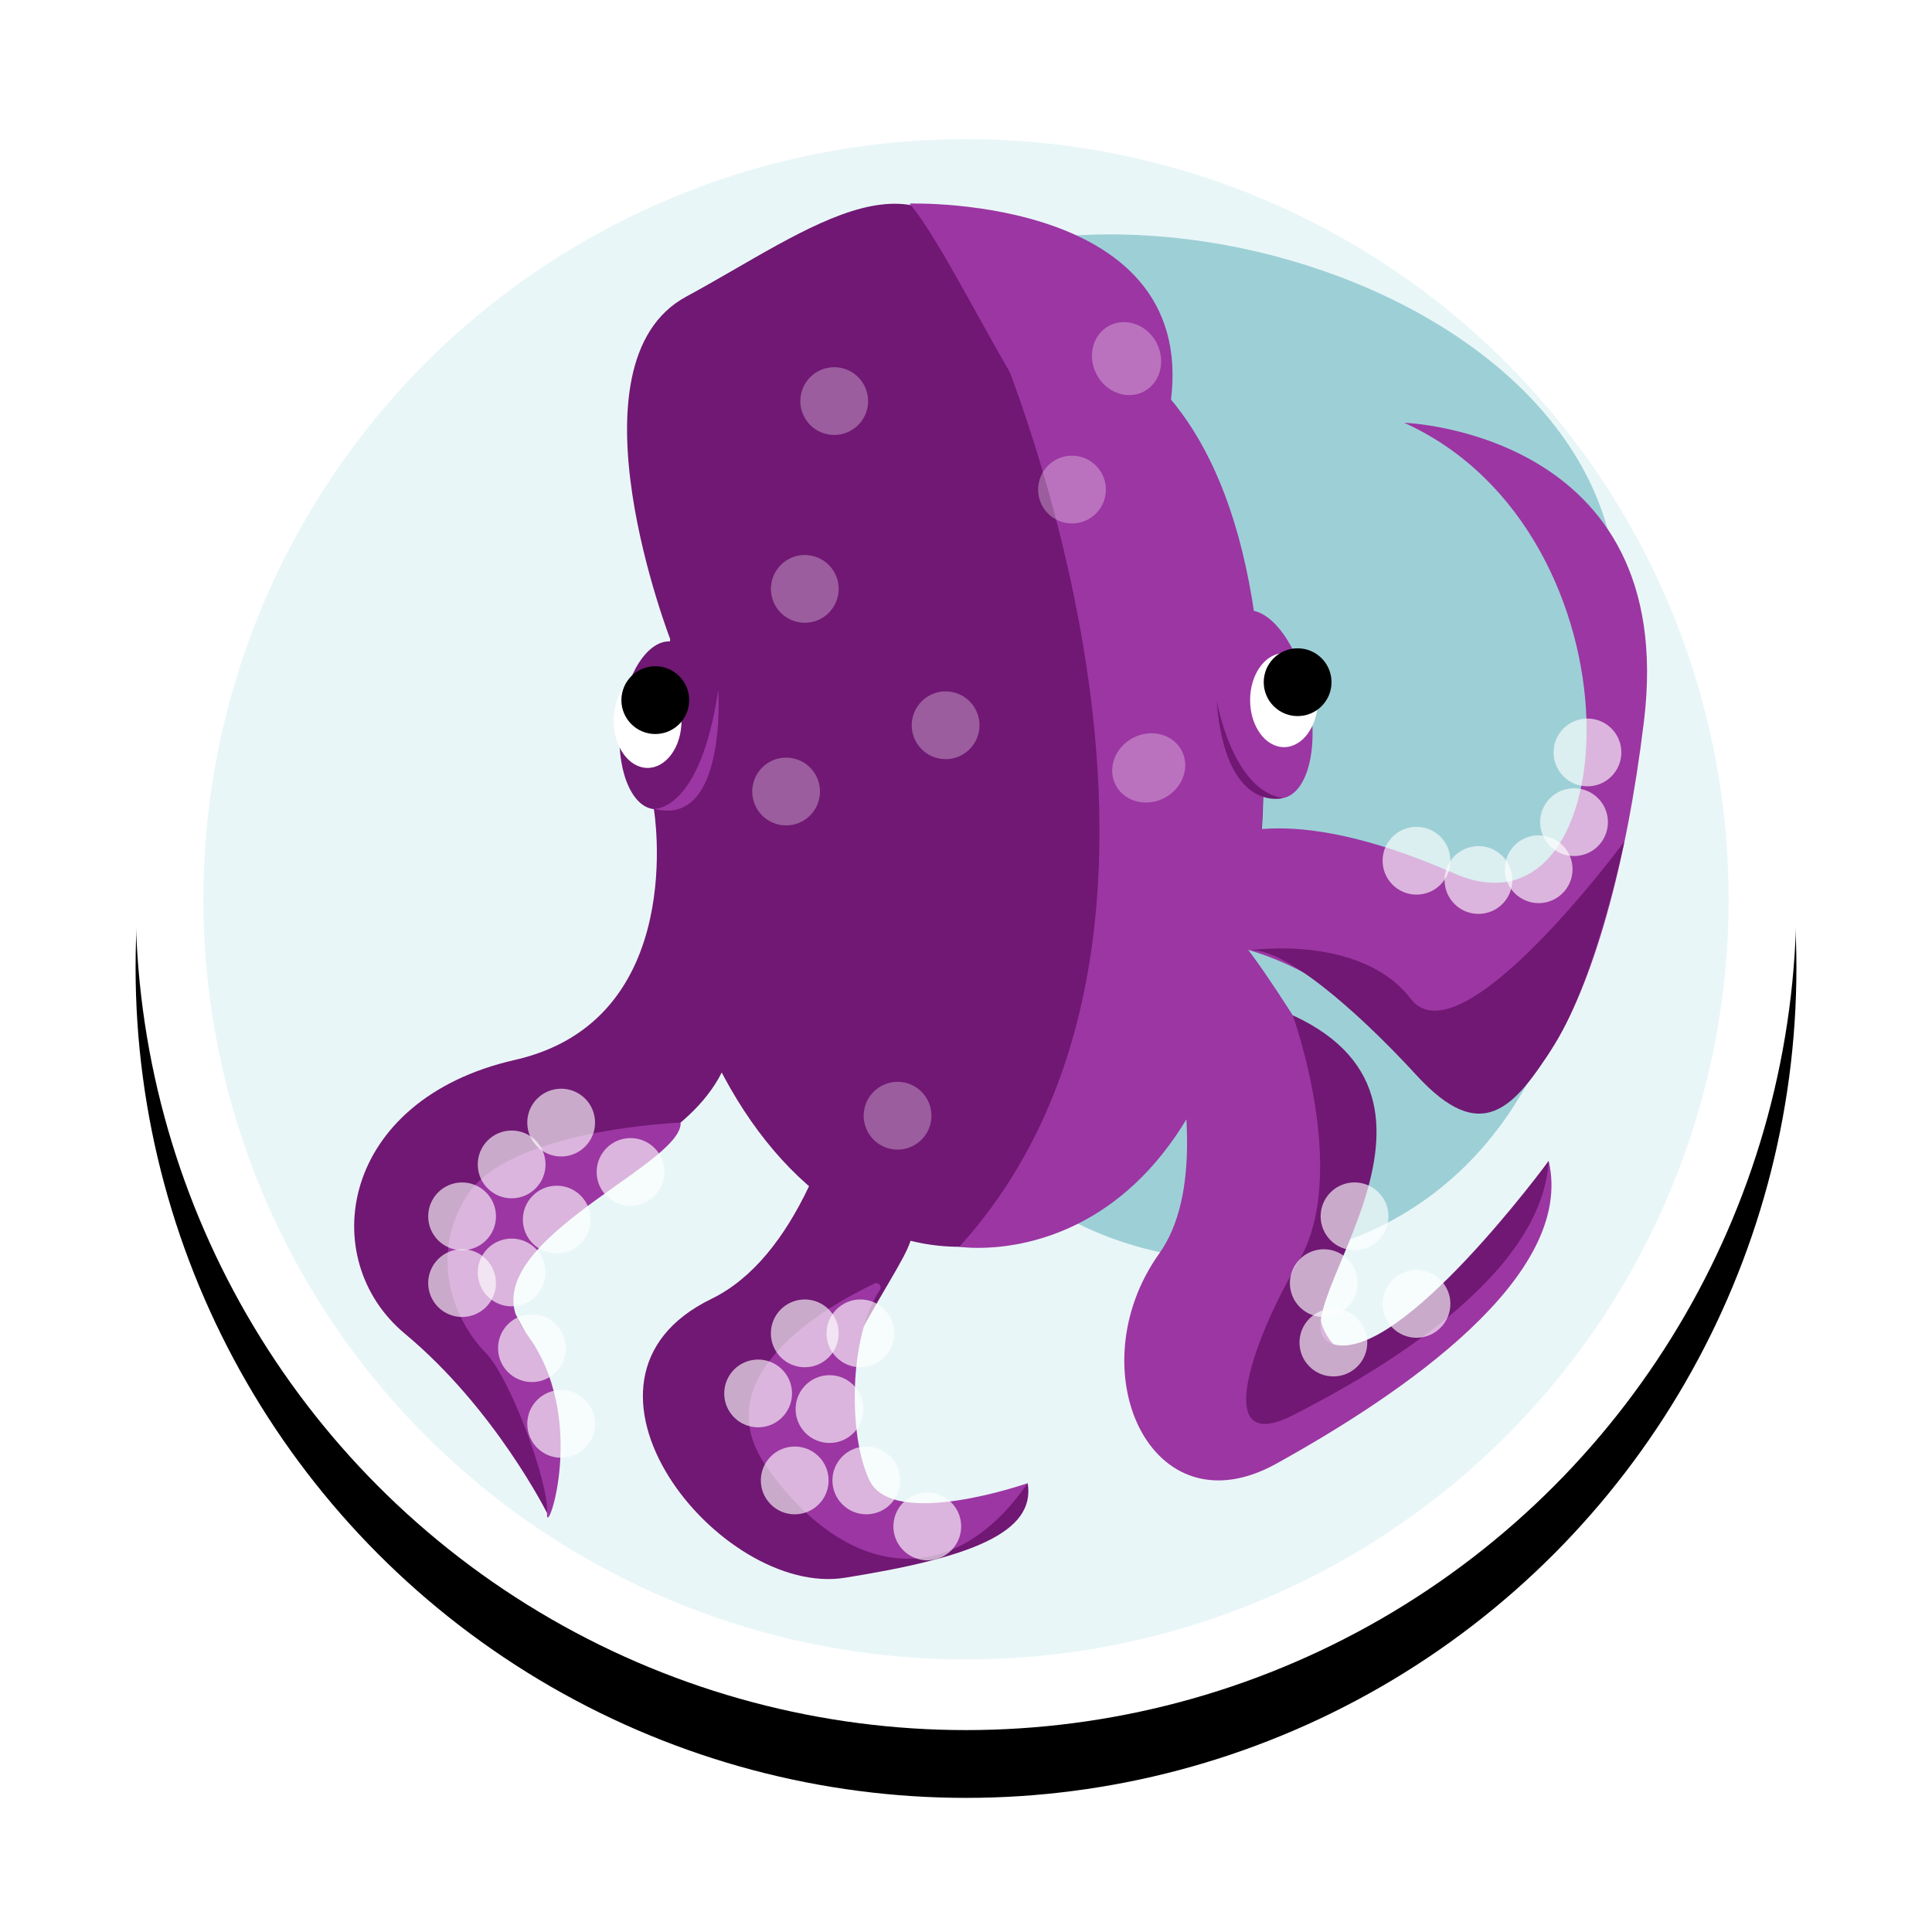 <?xml version="1.0" encoding="UTF-8"?>
<svg width="57px" height="57px" viewBox="0 0 57 57" version="1.1" xmlns="http://www.w3.org/2000/svg" xmlns:xlink="http://www.w3.org/1999/xlink">
    <!-- Generator: Sketch 50.2 (55047) - http://www.bohemiancoding.com/sketch -->
    <title>03-avatar-02</title>
    <desc>Created with Sketch.</desc>
    <defs>
        <circle id="path-1" cx="24.5" cy="24.543" r="24.5"></circle>
        <filter x="-14.3%" y="-10.2%" width="128.6%" height="128.6%" filterUnits="objectBoundingBox" id="filter-3">
            <feOffset dx="0" dy="2" in="SourceAlpha" result="shadowOffsetOuter1"></feOffset>
            <feGaussianBlur stdDeviation="2" in="shadowOffsetOuter1" result="shadowBlurOuter1"></feGaussianBlur>
            <feColorMatrix values="0 0 0 0 0   0 0 0 0 0   0 0 0 0 0  0 0 0 0.14 0" type="matrix" in="shadowBlurOuter1"></feColorMatrix>
        </filter>
    </defs>
    <g id="Page-1" stroke="none" stroke-width="1" fill="none" fill-rule="evenodd">
        <g id="Apple-TV" transform="translate(-500, -152)">
            <g id="03-avatar-02" transform="translate(504, 154)">
                <mask id="mask-2" fill="white">
                    <use xlink:href="#path-1"></use>
                </mask>
                <g id="Mask">
                    <use fill="black" fill-opacity="1" filter="url(#filter-3)" xlink:href="#path-1"></use>
                    <use fill="#FFFFFF" fill-rule="evenodd" xlink:href="#path-1"></use>
                </g>
                <g mask="url(#mask-2)" id="03-avatar-06">
                    <g transform="translate(2, 2)">
                        <g>
                            <ellipse id="Oval" fill="#E9F6F8" fill-rule="nonzero" cx="22.5" cy="22.532" rx="22.5" ry="22.428"></ellipse>
                            <path d="M22.73,10.015 L17.142,7.842 C21.149,-0.762 39.452,2.723 41.519,11.977 C42.774,17.589 41.806,23.467 38.818,28.384 C33.891,36.503 21.422,33.737 20.385,24.306 C19.843,19.418 20.654,14.476 22.73,10.015 Z" id="Shape" fill="#9DD0D6" fill-rule="nonzero"></path>
                            <ellipse id="Oval" fill="#701873" fill-rule="nonzero" cx="22.303" cy="19.109" rx="8.971" ry="13.675"></ellipse>
                            <path d="M23.206,5.503 C23.206,5.503 31.047,23.131 22.303,32.784 C22.303,32.784 30.949,34.156 31.274,19.109 C31.599,4.063 23.206,5.503 23.206,5.503 Z" id="Shape" fill="#9C36A3" fill-rule="nonzero"></path>
                            <ellipse id="Oval" fill="#701873" fill-rule="nonzero" transform="translate(13.547, 17.399) rotate(-84.08) translate(-13.547, -17.399) " cx="13.547" cy="17.399" rx="2.486" ry="1.253"></ellipse>
                            <ellipse id="Oval" fill="#9C36A3" fill-rule="nonzero" transform="translate(31.283, 16.782) rotate(-11.79) translate(-31.283, -16.782) " cx="31.283" cy="16.782" rx="1.35" ry="2.822"></ellipse>
                            <ellipse id="Oval" fill="#FFFFFF" fill-rule="nonzero" cx="13.106" cy="17.269" rx="1" ry="1.387"></ellipse>
                            <ellipse id="Oval" fill="#FFFFFF" fill-rule="nonzero" cx="31.882" cy="16.656" rx="1" ry="1.387"></ellipse>
                            <path d="M13.29,19.863 C13.29,19.863 14.35,26.097 9.191,27.271 C4.033,28.445 3.297,33.147 5.948,35.351 C8.599,37.555 10.14,40.639 10.14,40.639 C10.14,40.639 11.142,37.548 8.914,34.322 C6.685,31.096 15.383,30.943 15.671,26.24 C15.958,21.538 16.061,19.804 13.29,19.863 Z" id="Shape" fill="#701873" fill-rule="nonzero"></path>
                            <path d="M15.191,16.355 C15.191,16.355 15.465,20.433 13.29,19.863 C13.29,19.863 14.65,19.979 15.191,16.355 Z" id="Shape" fill="#9C36A3" fill-rule="nonzero"></path>
                            <path d="M13.802,14.933 C13.802,14.933 10.596,6.723 14.246,4.751 C17.896,2.779 21.369,-0.09 23.206,4.384 C25.043,8.858 13.802,14.933 13.802,14.933 Z" id="Shape" fill="#701873" fill-rule="nonzero"></path>
                            <path d="M20.835,2.006 C20.835,2.006 29.904,1.72 28.433,8.473 C26.963,15.225 22.859,4.414 20.835,2.006 Z" id="Shape" fill="#9C36A3" fill-rule="nonzero"></path>
                            <path d="M31.862,19.543 C31.862,19.543 30.151,20.042 29.893,16.656 C29.893,16.656 30.357,19.347 31.862,19.543 Z" id="Shape" fill="#701873" fill-rule="nonzero"></path>
                            <path d="M20.103,19.569 C20.103,19.569 19.914,31.924 14.987,34.322 C10.06,36.719 15.24,43.137 18.924,42.549 C22.609,41.962 24.562,41.227 24.32,39.758 C24.32,39.758 20.305,42.991 18.654,40.639 C17.004,38.287 20.142,34.252 20.783,32.818 C21.425,31.385 22.91,22.301 20.103,19.569 Z" id="Shape" fill="#701873" fill-rule="nonzero"></path>
                            <path d="M26.905,20.825 C26.905,20.825 30.629,29.58 28.199,32.986 C25.769,36.393 27.936,41.242 31.65,39.186 C35.363,37.129 40.486,33.658 39.691,30.25 C39.691,30.25 35.005,37.569 33.339,35.66 C31.673,33.751 35.889,31.99 33.339,27.874 C30.788,23.758 29.801,22.15 26.905,20.825 Z" id="Shape" fill="#9C36A3" fill-rule="nonzero"></path>
                            <path d="M29.893,20.825 C29.893,20.825 31.743,19.498 36.901,21.768 C42.06,24.038 42.642,11.736 35.428,8.473 C35.428,8.473 43.534,8.739 42.503,17.269 C41.472,25.799 38.53,31.385 35.428,27.271 C32.325,23.156 27.927,23.688 27.927,23.688 C27.927,23.688 27.891,20.55 29.893,20.825 Z" id="Shape" fill="#9C36A3" fill-rule="nonzero"></path>
                            <ellipse id="Oval" fill="#FFFFFF" fill-rule="nonzero" opacity="0.3" transform="translate(27.237, 6.58) rotate(-27.332) translate(-27.237, -6.58) " cx="27.237" cy="6.58" rx="1" ry="1.097"></ellipse>
                            <ellipse id="Oval" fill="#FFFFFF" fill-rule="nonzero" opacity="0.3" transform="translate(25.627, 10.444) rotate(-27.52) translate(-25.627, -10.444) " cx="25.627" cy="10.444" rx="1" ry="1"></ellipse>
                            <ellipse id="Oval" fill="#FFFFFF" fill-rule="nonzero" opacity="0.3" transform="translate(18.612, 7.833) rotate(-72.52) translate(-18.612, -7.833) " cx="18.612" cy="7.833" rx="1" ry="1"></ellipse>
                            <ellipse id="Oval" fill="#FFFFFF" fill-rule="nonzero" opacity="0.3" transform="translate(17.744, 13.374) rotate(-5.8) translate(-17.744, -13.374) " cx="17.744" cy="13.374" rx="1" ry="1"></ellipse>
                            <ellipse id="Oval" fill="#FFFFFF" fill-rule="nonzero" opacity="0.3" transform="translate(21.899, 17.398) rotate(-72.52) translate(-21.899, -17.398) " cx="21.899" cy="17.398" rx="1" ry="1"></ellipse>
                            <ellipse id="Oval" fill="#FFFFFF" fill-rule="nonzero" opacity="0.3" transform="translate(27.891, 18.656) rotate(-27.52) translate(-27.891, -18.656) " cx="27.891" cy="18.656" rx="1.098" ry="1"></ellipse>
                            <ellipse id="Oval" fill="#FFFFFF" fill-rule="nonzero" opacity="0.3" transform="translate(17.193, 19.352) rotate(-72.52) translate(-17.193, -19.352) " cx="17.193" cy="19.352" rx="1" ry="1"></ellipse>
                            <ellipse id="Oval" fill="#FFFFFF" fill-rule="nonzero" opacity="0.3" transform="translate(20.481, 28.917) rotate(-72.52) translate(-20.481, -28.917) " cx="20.481" cy="28.917" rx="1" ry="1"></ellipse>
                            <path d="M30.877,24.035 C30.877,24.035 34.154,23.553 35.622,25.468 C37.09,27.383 41.922,20.829 41.922,20.829 C41.922,20.829 41.117,24.769 39.892,26.759 C38.667,28.75 37.698,29.793 35.803,27.735 C33.908,25.677 31.875,23.976 30.877,24.035 Z" id="Shape" fill="#701873" fill-rule="nonzero"></path>
                            <path d="M32.14,25.954 C32.14,25.954 33.831,30.606 32.322,33.201 C30.814,35.796 29.829,38.934 32.14,37.756 C34.45,36.578 39.485,33.743 39.691,30.25 C39.691,30.25 35.316,36.218 33.339,35.66 C31.362,35.103 37.985,28.637 32.14,25.954 Z" id="Shape" fill="#701873" fill-rule="nonzero"></path>
                            <path d="M19.961,34.052 C19.992,34.005 19.987,33.943 19.95,33.9 C19.913,33.857 19.852,33.844 19.8,33.868 C18.362,34.553 14.744,36.616 16.615,39.273 C18.924,42.549 22.051,43.034 24.32,39.758 C24.32,39.758 20.365,41.142 19.653,39.677 C19.024,38.382 19.034,35.438 19.961,34.052 Z" id="Shape" fill="#9C36A3" fill-rule="nonzero"></path>
                            <path d="M14.081,29.12 C14.081,29.12 9.001,29.313 7.772,31.282 C6.543,33.251 7.577,35.16 8.313,35.894 C9.049,36.628 10.199,39.753 10.14,40.639 C10.081,41.525 11.421,37.797 9.499,35.304 C7.577,32.81 14.15,30.425 14.081,29.12 Z" id="Shape" fill="#9C36A3" fill-rule="nonzero"></path>
                            <ellipse id="Oval" fill="#FFFFFF" fill-rule="nonzero" opacity="0.63" cx="10.426" cy="31.982" rx="1" ry="1"></ellipse>
                            <ellipse id="Oval" fill="#FFFFFF" fill-rule="nonzero" opacity="0.63" cx="10.556" cy="38.009" rx="1" ry="1"></ellipse>
                            <ellipse id="Oval" fill="#FFFFFF" fill-rule="nonzero" opacity="0.63" cx="9.095" cy="33.542" rx="1" ry="1"></ellipse>
                            <ellipse id="Oval" fill="#FFFFFF" fill-rule="nonzero" opacity="0.63" cx="9.694" cy="35.775" rx="1" ry="1"></ellipse>
                            <ellipse id="Oval" fill="#FFFFFF" fill-rule="nonzero" opacity="0.63" cx="12.603" cy="30.577" rx="1" ry="1"></ellipse>
                            <ellipse id="Oval" fill="#FFFFFF" fill-rule="nonzero" opacity="0.63" cx="9.095" cy="30.354" rx="1" ry="1"></ellipse>
                            <ellipse id="Oval" fill="#FFFFFF" fill-rule="nonzero" opacity="0.63" cx="7.633" cy="31.886" rx="1" ry="1"></ellipse>
                            <ellipse id="Oval" fill="#FFFFFF" fill-rule="nonzero" opacity="0.63" cx="7.633" cy="33.855" rx="1" ry="1"></ellipse>
                            <ellipse id="Oval" fill="#FFFFFF" fill-rule="nonzero" opacity="0.63" cx="10.556" cy="29.12" rx="1" ry="1"></ellipse>
                            <ellipse id="Oval" fill="#000000" fill-rule="nonzero" cx="32.284" cy="16.127" rx="1" ry="1"></ellipse>
                            <ellipse id="Oval" fill="#000000" fill-rule="nonzero" cx="13.333" cy="16.656" rx="1" ry="1"></ellipse>
                            <ellipse id="Oval" fill="#FFFFFF" fill-rule="nonzero" opacity="0.63" cx="19.385" cy="35.338" rx="1" ry="1"></ellipse>
                            <ellipse id="Oval" fill="#FFFFFF" fill-rule="nonzero" opacity="0.63" cx="17.743" cy="35.338" rx="1" ry="1"></ellipse>
                            <ellipse id="Oval" fill="#FFFFFF" fill-rule="nonzero" opacity="0.63" cx="18.473" cy="37.572" rx="1" ry="1"></ellipse>
                            <ellipse id="Oval" fill="#FFFFFF" fill-rule="nonzero" opacity="0.63" transform="translate(17.447, 39.677) rotate(-45) translate(-17.447, -39.677) " cx="17.447" cy="39.677" rx="1" ry="1"></ellipse>
                            <ellipse id="Oval" fill="#FFFFFF" fill-rule="nonzero" opacity="0.63" cx="16.367" cy="37.111" rx="1" ry="1"></ellipse>
                            <ellipse id="Oval" fill="#FFFFFF" fill-rule="nonzero" opacity="0.63" transform="translate(19.559, 39.677) rotate(-45) translate(-19.559, -39.677) " cx="19.559" cy="39.677" rx="1" ry="1"></ellipse>
                            <ellipse id="Oval" fill="#FFFFFF" fill-rule="nonzero" opacity="0.63" transform="translate(21.358, 41.034) rotate(-45) translate(-21.358, -41.034) " cx="21.358" cy="41.034" rx="1" ry="1"></ellipse>
                            <ellipse id="Oval" fill="#FFFFFF" fill-rule="nonzero" opacity="0.63" cx="37.619" cy="21.963" rx="1" ry="1"></ellipse>
                            <ellipse id="Oval" fill="#FFFFFF" fill-rule="nonzero" opacity="0.63" transform="translate(35.791, 21.394) rotate(-45) translate(-35.791, -21.394) " cx="35.791" cy="21.394" rx="1" ry="1"></ellipse>
                            <ellipse id="Oval" fill="#FFFFFF" fill-rule="nonzero" opacity="0.63" transform="translate(39.395, 21.645) rotate(-16.82) translate(-39.395, -21.645) " cx="39.395" cy="21.645" rx="1" ry="1"></ellipse>
                            <ellipse id="Oval" fill="#FFFFFF" fill-rule="nonzero" opacity="0.63" transform="translate(40.439, 20.256) rotate(-45) translate(-40.439, -20.256) " cx="40.439" cy="20.256" rx="1" ry="1"></ellipse>
                            <ellipse id="Oval" fill="#FFFFFF" fill-rule="nonzero" opacity="0.63" transform="translate(40.835, 18.199) rotate(-45) translate(-40.835, -18.199) " cx="40.835" cy="18.199" rx="1" ry="1"></ellipse>
                            <ellipse id="Oval" fill="#FFFFFF" fill-rule="nonzero" opacity="0.63" transform="translate(35.791, 34.468) rotate(-45) translate(-35.791, -34.468) " cx="35.791" cy="34.468" rx="1" ry="1"></ellipse>
                            <ellipse id="Oval" fill="#FFFFFF" fill-rule="nonzero" opacity="0.63" transform="translate(33.056, 33.857) rotate(-16.82) translate(-33.056, -33.857) " cx="33.056" cy="33.857" rx="1" ry="1"></ellipse>
                            <ellipse id="Oval" fill="#FFFFFF" fill-rule="nonzero" opacity="0.63" transform="translate(33.339, 35.609) rotate(-45) translate(-33.339, -35.609) " cx="33.339" cy="35.609" rx="1" ry="1"></ellipse>
                            <ellipse id="Oval" fill="#FFFFFF" fill-rule="nonzero" opacity="0.63" transform="translate(33.963, 31.885) rotate(-45) translate(-33.963, -31.885) " cx="33.963" cy="31.885" rx="1" ry="1"></ellipse>
                        </g>
                    </g>
                </g>
            </g>
        </g>
    </g>
</svg>